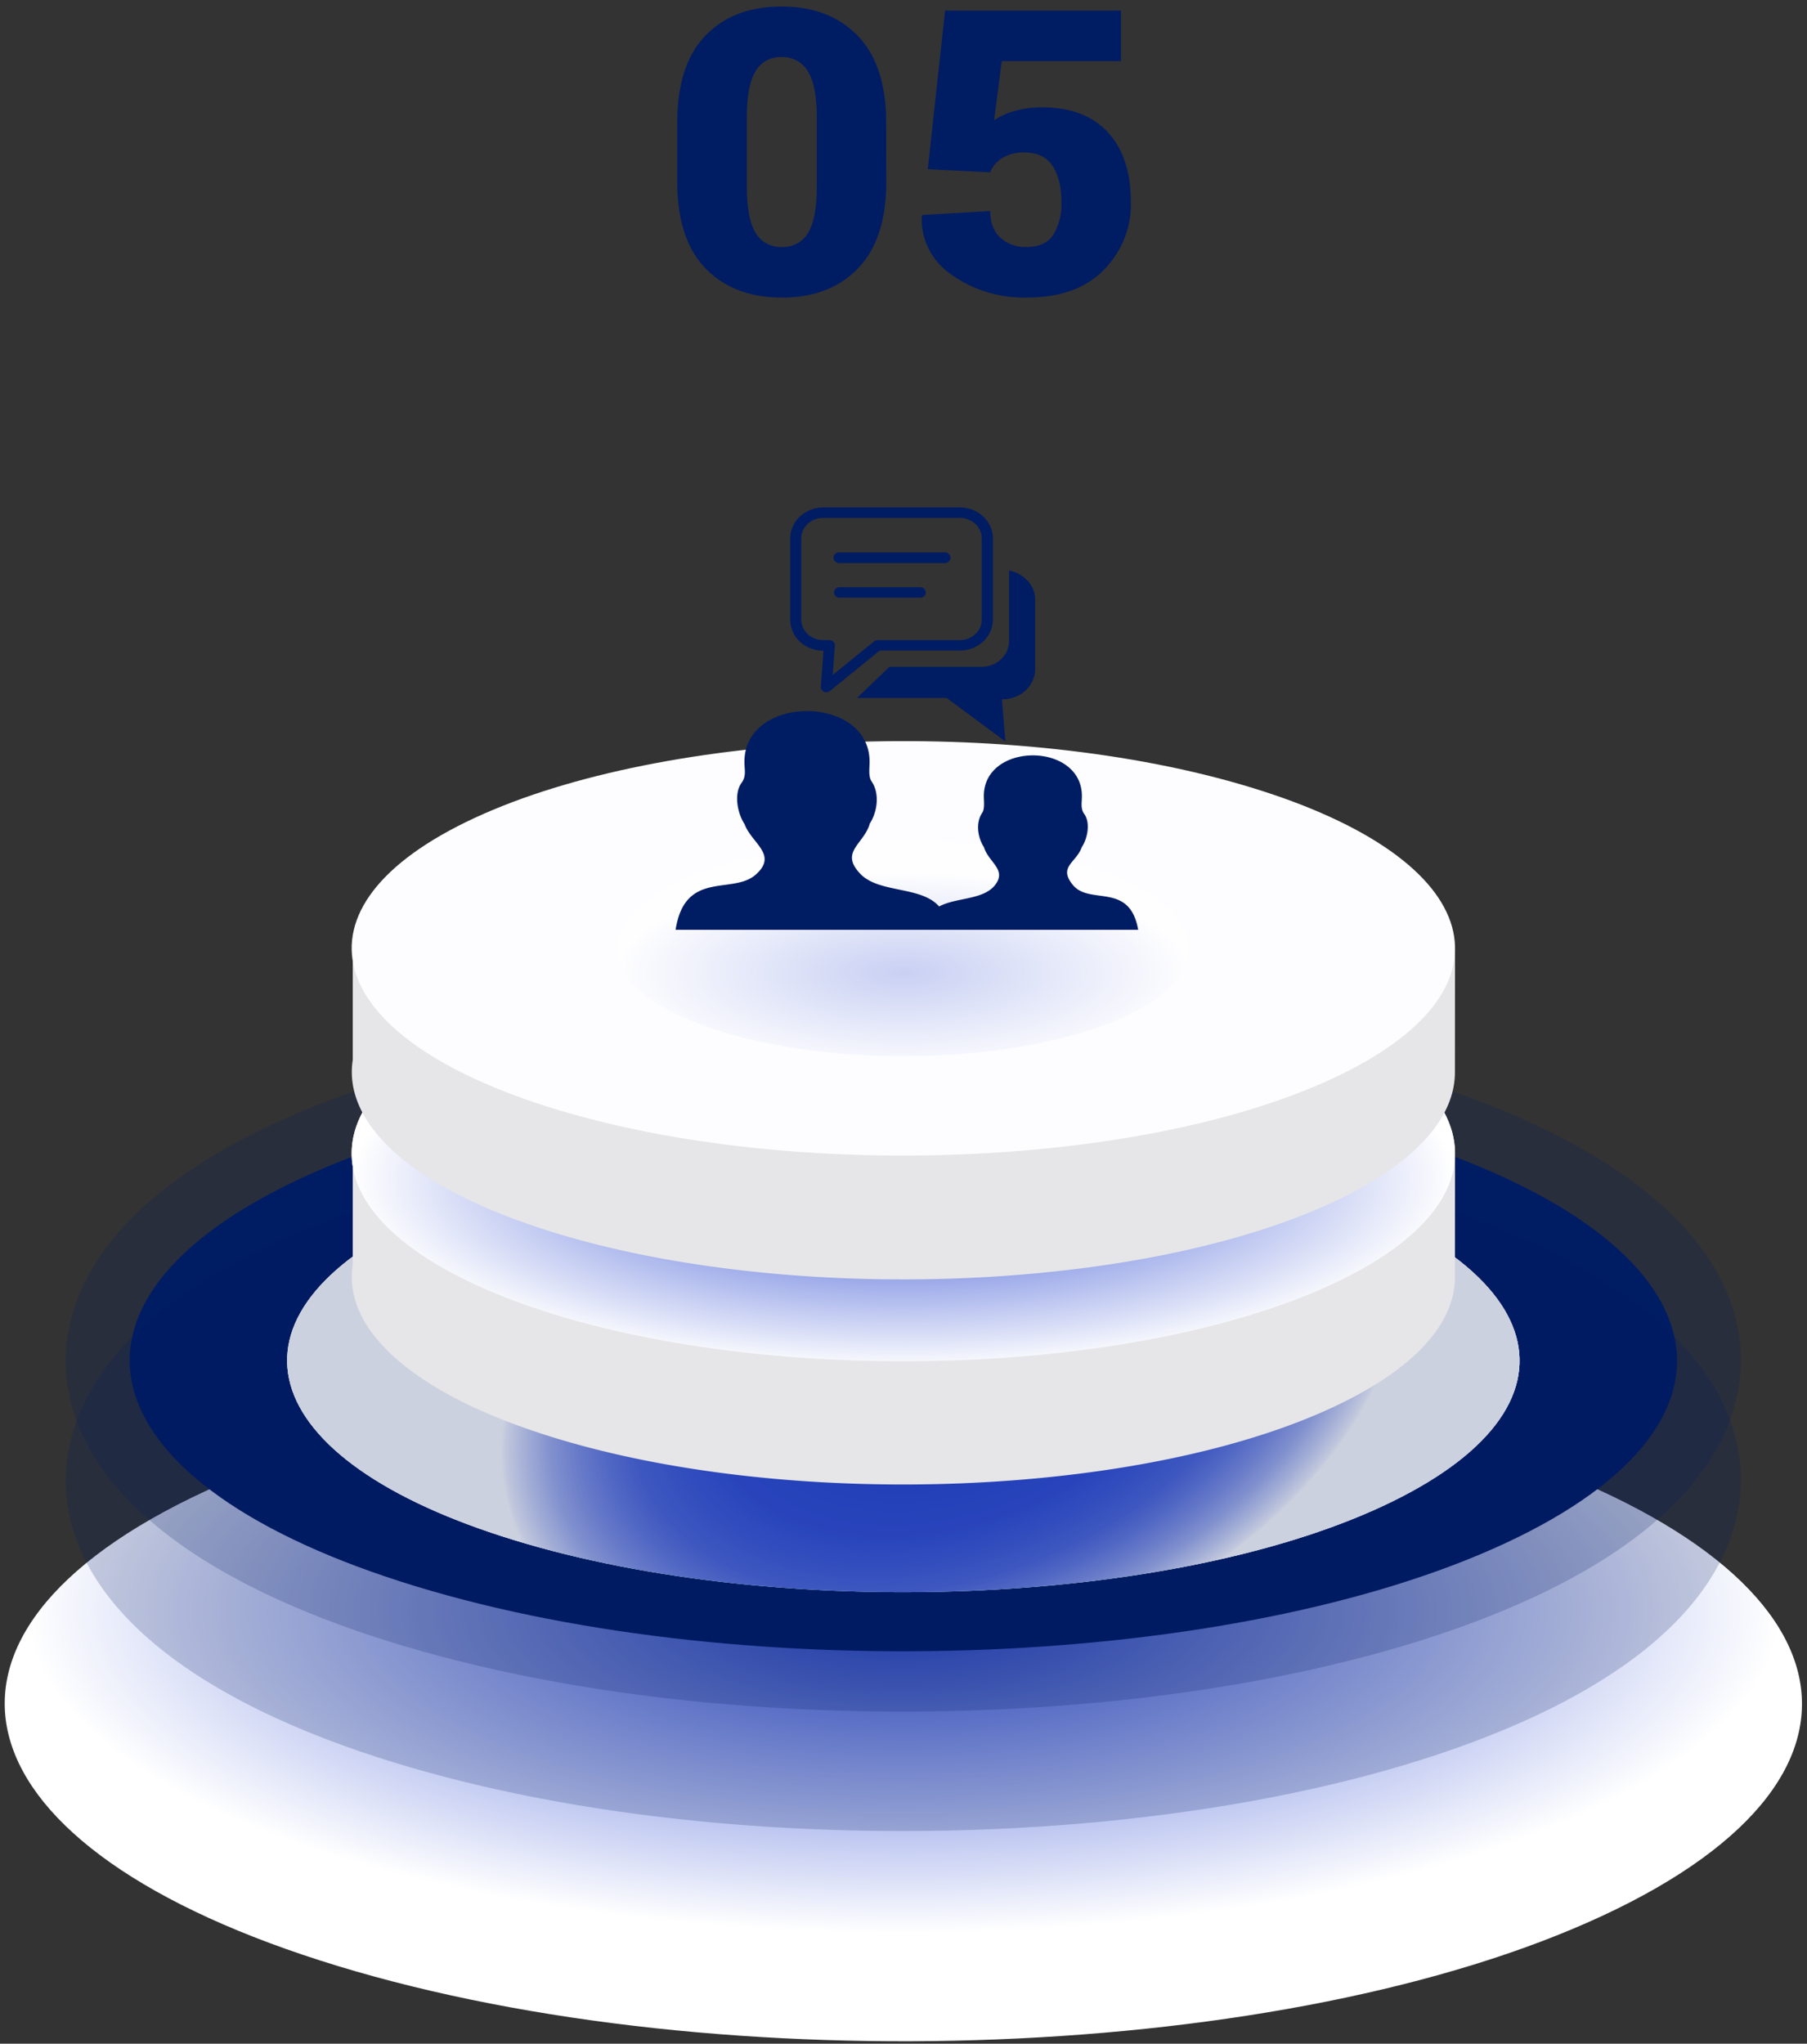 <svg width="222" height="251" fill="none" xmlns="http://www.w3.org/2000/svg"><rect width="100%" height="100%" fill="#333333" stroke="none"/><path style="mix-blend-mode:multiply" d="M180.456 177.027c47.385 14.41 54.691 40.515 16.318 58.307-38.373 17.792-107.887 20.537-155.268 6.127-47.38-14.41-54.691-40.511-16.322-58.303 38.37-17.792 107.891-20.526 155.272-6.131Z" fill="url(#a)"/><path d="M110.926 210.208c-22.787 0-44.29-2.873-62.174-8.31-25.13-7.643-39.555-19.446-40.618-33.232-.52-6.79 2.098-19.8 25.514-30.663 19.172-8.888 47.38-13.99 77.389-13.99 22.79 0 44.285 2.877 62.17 8.314 25.133 7.639 39.559 19.442 40.618 33.231.523 6.791-2.094 19.801-25.51 30.66-19.177 8.892-47.385 13.99-77.389 13.99Z" fill="#001C63" style="mix-blend-mode:multiply" opacity=".2"/><path d="M170.798 139.372c40.798 12.405 47.087 34.882 14.05 50.202-33.038 15.32-92.89 17.68-133.683 5.275-40.794-12.405-47.087-34.882-14.054-50.198 33.034-15.316 92.889-17.684 133.687-5.279Z" fill="#001C63" style="mix-blend-mode:multiply"/><path d="M158.622 145.017c32.494 9.883 37.503 27.764 11.191 39.984-26.311 12.219-73.982 14.082-106.472 4.203-32.49-9.879-37.506-27.783-11.19-39.984 26.315-12.2 73.982-14.082 106.471-4.203Z" fill="url(#b)"/><path d="M158.622 145.017c32.494 9.883 37.503 27.764 11.191 39.984-26.311 12.219-73.982 14.082-106.472 4.203-32.49-9.879-37.506-27.783-11.19-39.984 26.315-12.2 73.982-14.082 106.471-4.203Z" fill="url(#c)"/><path d="M158.622 145.017c32.494 9.883 37.503 27.764 11.191 39.984-26.311 12.219-73.982 14.082-106.472 4.203-32.49-9.879-37.506-27.783-11.19-39.984 26.315-12.2 73.982-14.082 106.471-4.203Z" fill="url(#d)"/><path d="M110.926 224.88c-22.787 0-44.29-2.877-62.174-8.314-25.13-7.642-39.555-19.442-40.618-33.231-.52-6.791 2.098-19.801 25.514-30.66 19.172-8.892 47.38-13.993 77.389-13.993 22.79 0 44.285 2.876 62.17 8.313 25.133 7.643 39.559 19.443 40.618 33.232.523 6.79-2.094 19.801-25.51 30.663-19.177 8.888-47.385 13.99-77.389 13.99Z" fill="#001C63" style="mix-blend-mode:multiply" opacity=".2"/><path d="M178.758 141.659h-13.419a74.59 74.59 0 0 0-11.706-4.569c-29.088-8.846-71.767-7.161-95.326 3.763-.573.266-1.112.536-1.636.806H43.338v13.701c-1.227 7.908 7.36 15.921 24.99 21.289 29.088 8.846 71.767 7.16 95.322-3.764 10.173-4.716 15.104-10.384 15.096-16.014l.012-15.212Z" fill="#E6E6E8"/><path d="M153.634 121.881c29.092 8.846 33.577 24.872 10.018 35.796-23.56 10.924-66.239 12.609-95.322 3.764-29.084-8.846-33.578-24.872-10.022-35.796 23.556-10.924 66.238-12.61 95.326-3.764Z" fill="#FDFDFF"/><path style="mix-blend-mode:multiply" d="M110.979 167.186c37.434 0 67.78-11.429 67.78-25.527s-30.346-25.527-67.78-25.527-67.78 11.429-67.78 25.527 30.346 25.527 67.78 25.527Z" fill="url(#e)"/><path d="M178.758 116.471h-13.419a74.59 74.59 0 0 0-11.706-4.569c-29.088-8.846-71.767-7.161-95.326 3.763-.573.266-1.112.536-1.636.806H43.338v13.701c-1.227 7.908 7.36 15.921 24.99 21.289 29.088 8.846 71.767 7.161 95.322-3.764 10.173-4.716 15.104-10.384 15.096-16.018l.012-15.208Z" fill="#E6E6E8"/><path d="M153.634 96.694c29.092 8.845 33.577 24.871 10.018 35.795-23.56 10.924-66.239 12.606-95.322 3.76-29.084-8.846-33.578-24.872-10.022-35.792 23.556-10.92 66.238-12.61 95.326-3.763Z" fill="#FDFDFF"/><path style="mix-blend-mode:multiply" opacity=".25" d="M110.979 129.709c19.409 0 35.143-5.927 35.143-13.238s-15.734-13.238-35.143-13.238-35.143 5.927-35.143 13.238 15.734 13.238 35.143 13.238Z" fill="url(#f)"/><path d="M108.881 22.326c0 4.692-1.155 8.235-3.467 10.631-2.311 2.396-5.423 3.593-9.335 3.59-3.95 0-7.084-1.197-9.404-3.59-2.32-2.393-3.475-5.937-3.467-10.631v-7.303c0-4.694 1.147-8.237 3.442-10.628 2.296-2.39 5.415-3.588 9.36-3.593 3.928 0 7.053 1.201 9.375 3.605 2.323 2.404 3.483 5.942 3.48 10.616l.016 7.303Zm-8.529-7.85c0-2.656-.37-4.565-1.112-5.727a3.44 3.44 0 0 0-1.346-1.3 3.71 3.71 0 0 0-1.868-.443 3.642 3.642 0 0 0-1.864.438 3.373 3.373 0 0 0-1.333 1.305c-.72 1.162-1.078 3.07-1.076 5.726v8.352c0 2.702.363 4.63 1.088 5.784.316.544.786.994 1.358 1.3a3.7 3.7 0 0 0 1.88.428c.65.02 1.291-.13 1.854-.436a3.384 3.384 0 0 0 1.331-1.292c.728-1.157 1.091-3.085 1.088-5.784v-8.352ZM113.984 20.776l2.126-19.473h21.605v6.204h-14.65l-.936 7.28a7.965 7.965 0 0 1 2.404-1.122 12.078 12.078 0 0 1 3.165-.478c3.609-.062 6.384.928 8.325 2.97 1.94 2.04 2.91 4.94 2.907 8.698.079 3.065-1.109 6.038-3.312 8.291-2.211 2.267-5.374 3.401-9.49 3.401-3.284.069-6.498-.897-9.134-2.745a8.493 8.493 0 0 1-2.865-3.172 7.94 7.94 0 0 1-.881-4.082l.053-.142 8.35-.479c0 1.384.408 2.466 1.226 3.247.429.392.939.697 1.498.896a4.612 4.612 0 0 0 1.753.261c1.554 0 2.655-.514 3.304-1.542a7.21 7.21 0 0 0 .973-3.903c0-1.907-.363-3.41-1.088-4.507-.725-1.098-1.873-1.647-3.443-1.647a4.98 4.98 0 0 0-2.768.69 3.626 3.626 0 0 0-1.455 1.743l-7.667-.39Z" fill="#001C63"/><path fill-rule="evenodd" clip-rule="evenodd" d="M101.111 62.328h16.84a4.169 4.169 0 0 1 2.849 1.117 3.707 3.707 0 0 1 1.184 2.687v9.962a3.707 3.707 0 0 1-1.184 2.687 4.17 4.17 0 0 1-2.849 1.116h-9.87l-6.119 4.968a.707.707 0 0 1-.957-.07.629.629 0 0 1-.162-.436l.328-4.44h-.055a4.169 4.169 0 0 1-2.85-1.117 3.706 3.706 0 0 1-1.183-2.687v-9.983a3.706 3.706 0 0 1 1.182-2.686 4.168 4.168 0 0 1 2.846-1.118Zm5.712 38.88c.953-1.443 1.295-3.72.259-5.234-.416-.606-.25-1.587-.25-2.42 0-8.288-15.373-8.288-15.373 0 0 1.038.25 1.744-.342 2.577-1.013 1.379-.49 3.821.36 5.09.865 2.373 4.163 3.751 1.342 6.22s-8.667-.624-9.819 6.756h56.831c-1.049-5.962-6.012-2.926-8.075-5.569-1.743-2.207.463-2.657 1.147-4.585.685-1.016 1.106-2.979.292-4.087-.463-.658-.278-1.343-.278-2.18 0-6.67-12.048-6.67-12.048 0 0 .663.134 1.566-.199 2.05-.832 1.221-.555 3.053.208 4.209.565 1.871 2.836 2.756 1.388 4.641-1.448 1.884-4.805 1.522-6.887 2.66-2.201-2.543-7.376-1.596-9.684-4.013-2.563-2.682.393-3.62 1.147-6.106l-.019-.009Zm17.14-31.134c.777.143 1.491.501 2.049 1.03.365.318.656.704.856 1.133.2.43.304.893.305 1.362v8.54a3.634 3.634 0 0 1-1.149 2.637 4.089 4.089 0 0 1-2.787 1.105h-.143l.421 5.182-7.215-5.343h-11.012l3.991-3.825h11.34a3.47 3.47 0 0 0 2.369-.93 3.086 3.086 0 0 0 .985-2.233v-8.658h-.01ZM103.1 73.411a.7.7 0 0 1-.447-.206.623.623 0 0 1-.181-.437c0-.162.064-.318.181-.438a.7.7 0 0 1 .447-.206h10.008a.702.702 0 0 1 .448.207c.116.119.181.275.181.437a.627.627 0 0 1-.181.437.703.703 0 0 1-.448.206H103.1Zm0-4.261a.714.714 0 0 1-.49-.192.633.633 0 0 1-.204-.462c0-.174.073-.34.204-.463a.714.714 0 0 1 .49-.192h12.982c.184 0 .361.07.491.192.13.123.203.289.203.463 0 .173-.073.34-.203.462a.717.717 0 0 1-.491.192H103.1Zm14.846-5.54h-16.835a2.766 2.766 0 0 0-1.887.741 2.46 2.46 0 0 0-.786 1.78v9.963a2.46 2.46 0 0 0 .786 1.78c.5.472 1.179.738 1.887.74h.782a.714.714 0 0 1 .497.207c.063.064.111.14.142.224a.603.603 0 0 1 .036.259l-.263 3.594 5.05-4.096a.711.711 0 0 1 .463-.187h10.128a2.768 2.768 0 0 0 1.888-.741 2.456 2.456 0 0 0 .785-1.78v-9.962a2.456 2.456 0 0 0-.785-1.78 2.769 2.769 0 0 0-1.888-.742Z" fill="#001C63"/><defs><radialGradient id="a" cx="0" cy="0" r="1" gradientUnits="userSpaceOnUse" gradientTransform="matrix(107.502 0 0 39.539 110.979 197.819)"><stop stop-color="#2A48D0"/><stop offset="1" stop-color="#fff"/></radialGradient><radialGradient id="b" cx="0" cy="0" r="1" gradientUnits="userSpaceOnUse" gradientTransform="matrix(53.758 -19.994 13.065 35.129 117.01 167.198)"><stop stop-color="#8EDBDC"/><stop offset=".44" stop-color="#90DCDD"/><stop offset=".6" stop-color="#97DEDF"/><stop offset=".71" stop-color="#A2E2E2"/><stop offset=".8" stop-color="#B3E7E8"/><stop offset=".88" stop-color="#C9EEEE"/><stop offset=".95" stop-color="#E4F6F7"/><stop offset="1" stop-color="#fff"/></radialGradient><radialGradient id="c" cx="0" cy="0" r="1" gradientUnits="userSpaceOnUse" gradientTransform="matrix(53.758 -19.994 13.065 35.129 117.01 167.198)"><stop stop-color="#80E3C8"/><stop offset=".43" stop-color="#82E3C9"/><stop offset=".58" stop-color="#89E5CC"/><stop offset=".69" stop-color="#94E8D1"/><stop offset=".78" stop-color="#A5EBD8"/><stop offset=".86" stop-color="#BBF0E2"/><stop offset=".93" stop-color="#D7F6ED"/><stop offset=".99" stop-color="#F6FDFB"/><stop offset="1" stop-color="#fff"/></radialGradient><radialGradient id="d" cx="0" cy="0" r="1" gradientUnits="userSpaceOnUse" gradientTransform="matrix(53.758 -19.994 13.065 35.129 117.01 167.198)"><stop stop-color="#2A48D0"/><stop offset=".39" stop-color="#2C4AD0"/><stop offset=".53" stop-color="#334FD2"/><stop offset=".62" stop-color="#3E5AD5"/><stop offset=".71" stop-color="#4F68D8"/><stop offset=".77" stop-color="#657BDD"/><stop offset=".83" stop-color="#8192E3"/><stop offset=".89" stop-color="#A1AEEA"/><stop offset=".94" stop-color="#C7CFF3"/><stop offset=".99" stop-color="#F0F2FC"/><stop offset="1" stop-color="#fff"/></radialGradient><radialGradient id="e" cx="0" cy="0" r="1" gradientUnits="userSpaceOnUse" gradientTransform="matrix(67.571 0 0 23.578 110.979 144.679)"><stop stop-color="#2A48D0"/><stop offset="1" stop-color="#fff"/></radialGradient><radialGradient id="f" cx="0" cy="0" r="1" gradientUnits="userSpaceOnUse" gradientTransform="matrix(35.037 0 0 12.226 110.979 119.457)"><stop stop-color="#2A48D0"/><stop offset="1" stop-color="#fff"/></radialGradient></defs></svg>